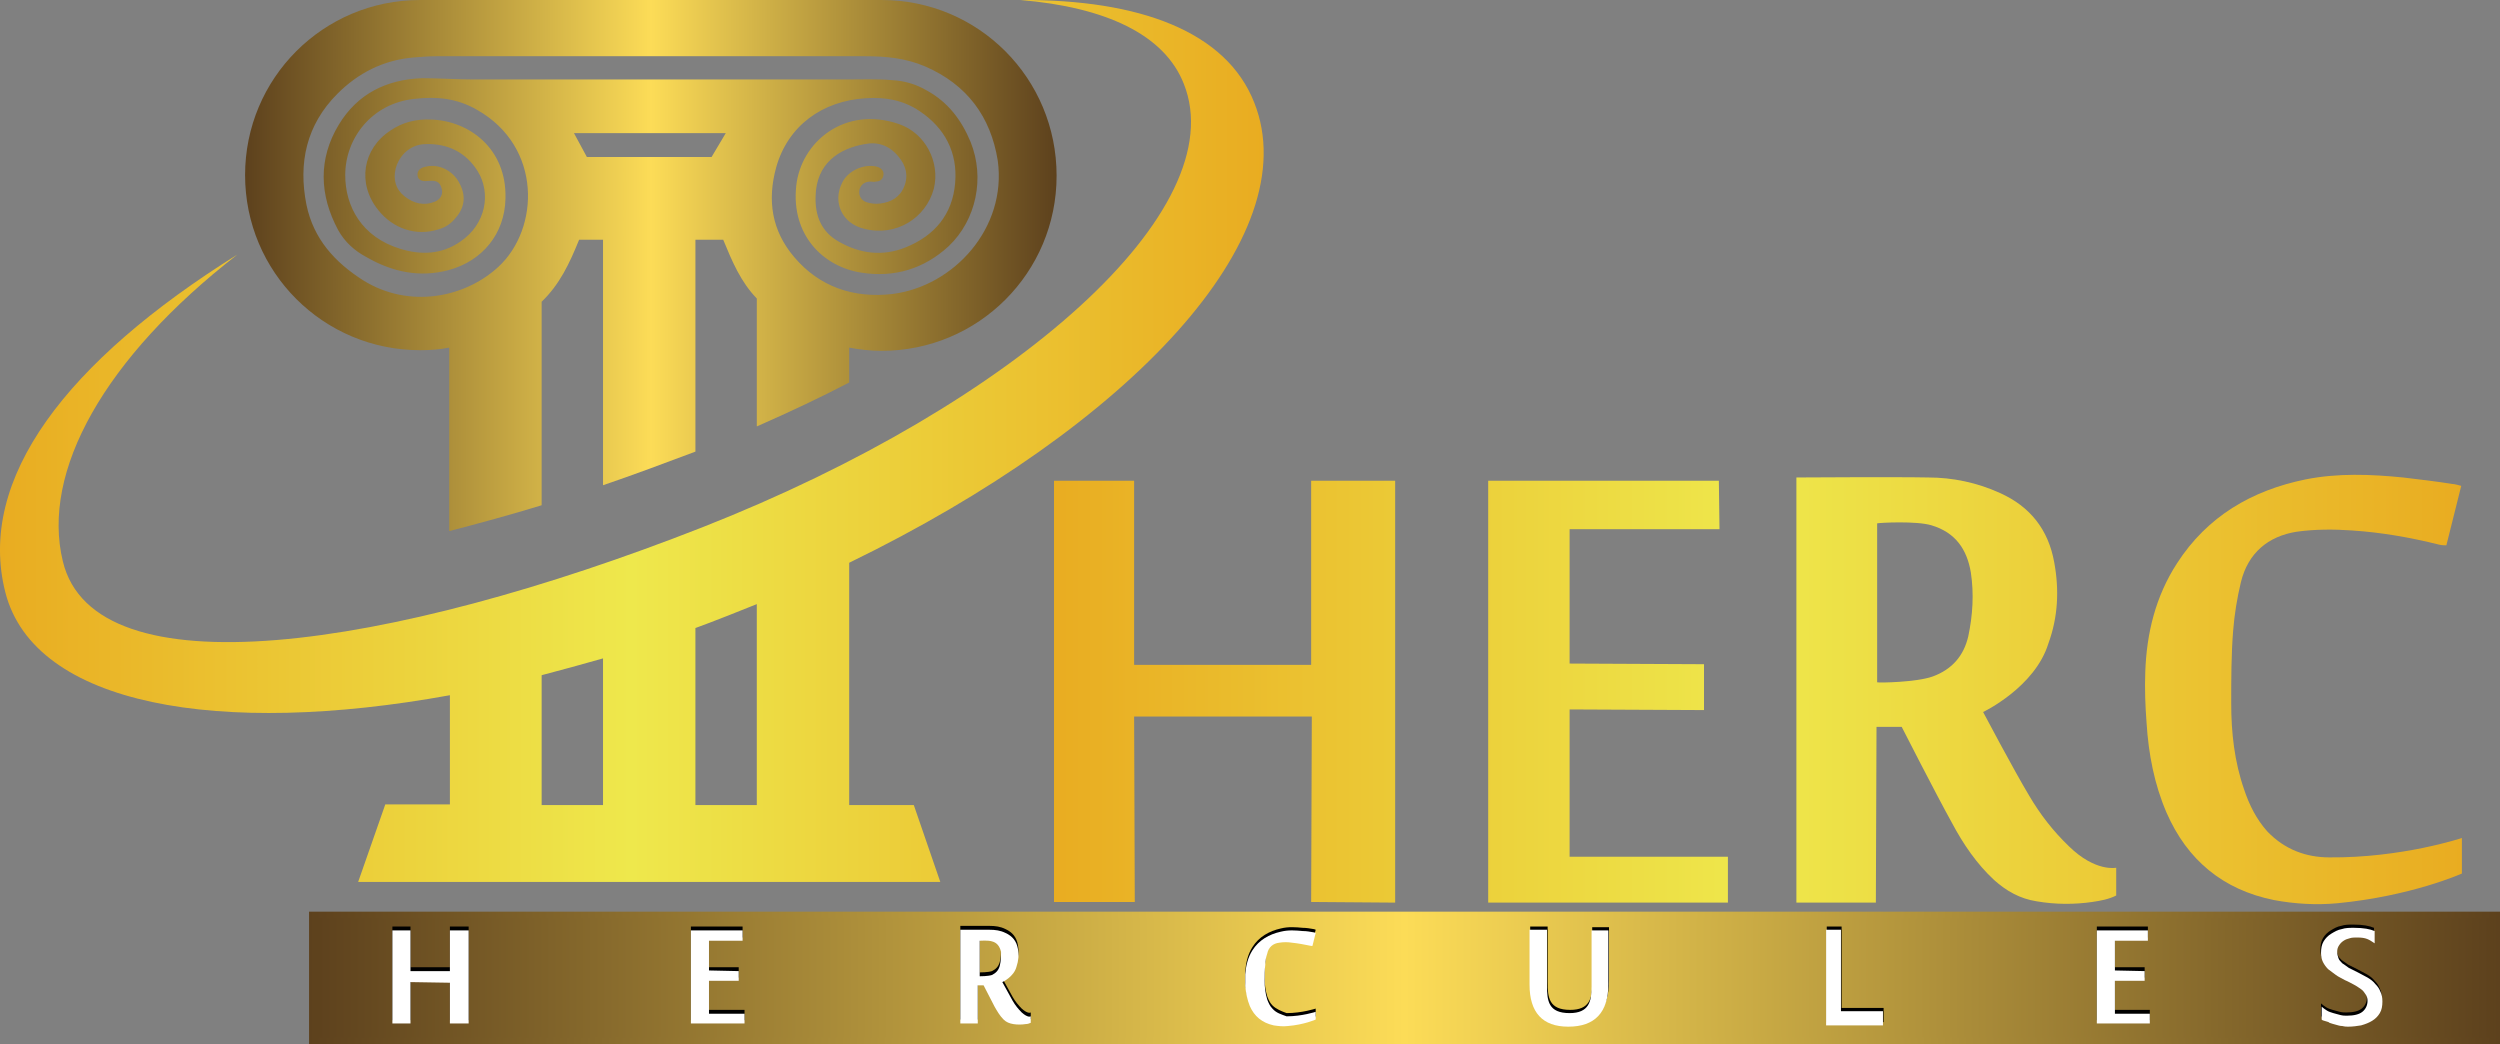 <?xml version="1.0" encoding="UTF-8" standalone="no"?>
<!-- Generator: Adobe Illustrator 21.0.0, SVG Export Plug-In . SVG Version: 6.00 Build 0)  -->

<svg
   xmlns:dc="http://purl.org/dc/elements/1.1/"
   xmlns:cc="http://creativecommons.org/ns#"
   xmlns:rdf="http://www.w3.org/1999/02/22-rdf-syntax-ns#"
   xmlns:svg="http://www.w3.org/2000/svg"
   xmlns="http://www.w3.org/2000/svg"
   xmlns:sodipodi="http://sodipodi.sourceforge.net/DTD/sodipodi-0.dtd"
   xmlns:inkscape="http://www.inkscape.org/namespaces/inkscape"
   version="1.1"
   id="Layer_1"
   x="0px"
   y="0px"
   viewBox="0 0 386.932 161.601"
   xml:space="preserve"
   sodipodi:docname="AnthemGoldLogo.svg"
   width="386.932"
   height="161.601"
   inkscape:version="0.92.3 (2405546, 2018-03-11)"><rect x="0" y="0" width="386.932" height="161.601" fill="#808080" stroke="none"/><defs
   id="defs4812" /><sodipodi:namedview
   pagecolor="#ffffff"
   bordercolor="#666666"
   borderopacity="1"
   objecttolerance="10"
   gridtolerance="10"
   guidetolerance="10"
   inkscape:pageopacity="0"
   inkscape:pageshadow="2"
   inkscape:window-width="4800"
   inkscape:window-height="2544"
   id="namedview4810"
   showgrid="false"
   inkscape:zoom="5.5425"
   inkscape:cx="197.98838"
   inkscape:cy="-36.701524"
   inkscape:window-x="14384"
   inkscape:window-y="4"
   inkscape:window-maximized="1"
   inkscape:current-layer="Layer_1" />
<style
   type="text/css"
   id="style4671">
	.st0{display:none;}
	.st1{display:inline;fill-rule:evenodd;clip-rule:evenodd;fill:url(#SVGID_1_);}
	.st2{display:inline;fill-rule:evenodd;clip-rule:evenodd;fill:url(#SVGID_2_);}
	.st3{fill-rule:evenodd;clip-rule:evenodd;fill:url(#SVGID_3_);}
	.st4{fill-rule:evenodd;clip-rule:evenodd;fill:url(#SVGID_4_);}
	.st5{fill:url(#SVGID_5_);}
	.st6{fill:url(#SVGID_6_);}
	.st7{fill:url(#SVGID_7_);}
	.st8{fill:url(#SVGID_8_);}
	.st9{fill-rule:evenodd;clip-rule:evenodd;fill:url(#SVGID_9_);stroke:url(#SVGID_10_);stroke-miterlimit:10;}
	.st10{fill:#FFFFFF;}
</style>
<g
   class="st0"
   id="g4691"
   style="display:none"
   transform="translate(-2.012,-1.697)">
	<linearGradient
   id="SVGID_1_"
   gradientUnits="userSpaceOnUse"
   x1="19"
   y1="200.027"
   x2="381"
   y2="200.027">
		<stop
   offset="0"
   style="stop-color:#E9AC21"
   id="stop4673" />
		<stop
   offset="0.5"
   style="stop-color:#EEE84C"
   id="stop4675" />
		<stop
   offset="1"
   style="stop-color:#E9AC21"
   id="stop4677" />
	</linearGradient>
	<path
   class="st1"
   d="m 378.3,103.3 c -8,-20.3 -32.7,-29.5 -67,-29.5 24.2,2 41.2,9.8 46.8,24.1 14.2,36 -47.5,91.3 -137.9,126.9 -90.4,35.6 -174,47.4 -183.2,9.8 -6.3,-25.7 11.9,-58.4 49.9,-87.8 -48.8,30.5 -74.8,64.2 -66.5,96.7 8.3,32.4 61.3,41.5 127.3,29.5 v 31.3 h -18.5 l -7.5,22 h 166.6 l -7.5,-22 h -18.5 v -69.4 c 80.6,-39.1 131.1,-93.3 116,-131.6 z m -204,200.9 v -37.1 c 5.8,-1.5 11.7,-3.1 17.6,-4.9 v 42 z m 61.6,0 h -17.6 v -50.7 c 3.7,-1.3 15.4,-5.9 17.6,-6.8 z"
   id="path4680"
   inkscape:connector-curvature="0"
   style="clip-rule:evenodd;display:inline;fill:url(#SVGID_1_);fill-rule:evenodd" />
	<linearGradient
   id="SVGID_2_"
   gradientUnits="userSpaceOnUse"
   x1="89.383"
   y1="149.795"
   x2="321.734"
   y2="149.795">
		<stop
   offset="0"
   style="stop-color:#5D411D"
   id="stop4682" />
		<stop
   offset="0.5"
   style="stop-color:#FCDC57"
   id="stop4684" />
		<stop
   offset="1"
   style="stop-color:#5D411D"
   id="stop4686" />
	</linearGradient>
	<path
   class="st2"
   d="m 271.6,73.8 c -7.1,0 -20.1,0 -20.1,0 H 157 c 0,0 -11.3,0 -17.5,0 -27.7,0 -50.2,22.5 -50.2,50.2 0,27.7 22.5,50.2 50.2,50.2 2.8,0 5.6,-0.2 8.3,-0.7 v 52.4 c 8.5,-2.1 17.4,-4.6 26.4,-7.4 v -58.3 c 5.2,-5 8,-11 10.7,-17.8 h 6.9 v 70.3 c 8.7,-3 17.5,-6.2 26.4,-9.7 v -60.6 h 7.9 c 2.5,6.3 5,12.1 9.7,16.8 v 36.6 c 9.2,-4 18,-8.2 26.4,-12.5 v -10 c 3,0.6 6.1,0.9 9.3,0.9 27.7,0 50.2,-22.5 50.2,-50.2 0,-27.8 -22.4,-50.2 -50.1,-50.2 z m -48.6,45 h -35.8 l -3.8,-6.9 h 43.4 z m 51.7,39.2 c -11.2,1.4 -20.8,-1.9 -28.2,-10.5 -6.4,-7.5 -7.8,-16.4 -5.1,-25.8 3.3,-11.9 13.2,-19.1 25.7,-19.9 5.5,-0.3 10.7,0.5 15.3,3.6 7.2,4.9 10.9,11.8 10.2,20.5 -0.8,9 -6,15.2 -14.3,18.6 -6.5,2.6 -13,1.9 -19.1,-1.6 -5,-2.9 -6.8,-7.5 -6.7,-12.9 0.3,-9.4 6.7,-13.7 14,-15 3.8,-0.7 7.1,0.4 9.6,3.4 2.2,2.6 2.9,5.5 1.7,8.7 -1.2,3.1 -3.8,4.5 -6.9,4.9 -1.3,0.2 -2.7,0 -3.9,-0.4 -1.7,-0.5 -2.5,-2 -2.1,-3.7 0.3,-1.4 1.4,-2.2 3.2,-2.2 0.5,0 1,0.1 1.6,0.1 1.2,-0.1 2,-0.6 2.2,-1.8 0.2,-1.2 -0.6,-2.1 -1.8,-2.4 -3.7,-0.9 -8.3,1.1 -10,4.6 -2.8,5.5 0,11.6 6.3,13.2 9.2,2.3 17.8,-3.1 20,-11.5 1.9,-7.6 -2.4,-15.9 -9.9,-18.5 -15.5,-5.4 -28.2,5.2 -29.5,17.7 -1.5,14.1 7.7,23.1 18.7,24.8 9.4,1.5 17.9,-1.1 24.9,-7.6 8,-7.5 10.4,-19.6 6.3,-29.8 -2.6,-6.3 -6.5,-11.5 -12.5,-14.9 -3.1,-1.8 -6.5,-2.8 -10,-3 -4.2,-0.3 -8.4,-0.2 -12.7,-0.2 -0.9,0 -1.8,0.1 -2.7,0.1 -34.8,0 -69.7,0 -104.5,0 -4.9,0 -9.8,-0.4 -14.7,-0.3 -10.2,0.3 -18.5,4.5 -23.9,13.3 -6,9.9 -5.6,20.1 -0.2,30.1 1.8,3.4 4.7,6 8,7.9 7.4,4.2 15.2,5.9 23.6,3.6 9.7,-2.6 16.1,-10.4 16.3,-20.4 0.3,-14.3 -10.4,-22.3 -21.2,-22.6 -4.2,-0.1 -8.1,0.8 -11.7,3.1 -8,5.2 -9.5,15.3 -3.6,22.7 4.2,5.3 11,7.5 17.1,5.6 2,-0.6 3.6,-1.7 5,-3.3 2.5,-2.9 2.9,-6.2 1.1,-9.7 -1.7,-3.3 -5.2,-5.3 -8.8,-4.9 -0.4,0 -0.7,0.1 -1.1,0.2 -1.7,0.4 -2.5,1.3 -2.2,2.5 0.2,1.2 1.2,1.7 3,1.5 2.3,-0.3 3.3,0.2 3.8,2 0.5,1.7 -0.1,3.2 -1.8,3.8 -3.2,1.2 -6.2,0.6 -8.8,-1.5 -2.5,-2.1 -3.4,-4.8 -2.6,-8 1,-4 4.4,-7 8.7,-7.1 6.3,-0.2 11.5,2.4 14.8,7.8 3.8,6.2 2.4,15.1 -4.9,20.2 -5.4,3.7 -11.3,3.9 -17.3,2 -10.8,-3.3 -15.7,-12 -15.7,-21.1 0,-10.5 7.5,-20.5 19.8,-21.8 6.2,-0.7 12.3,-0.1 17.9,3.1 18.7,10.6 17.9,34.1 6.2,44.9 -9.6,8.9 -25.6,12 -38.7,3.8 -8.2,-5.1 -14.3,-11.9 -16.3,-21.6 -2.4,-12 -0.1,-23 8.8,-31.9 5.9,-6 13.2,-9.6 21.7,-10.4 2.2,-0.2 4.4,-0.3 6.7,-0.3 20.1,0 40.3,0 60.4,0 0,0 0,0 0,0 20.8,0 41.6,0 62.4,0 5.9,0 11.7,0.6 17.2,3 11.9,5.2 18.7,14.3 20.8,27 3.2,19.5 -11.9,36.2 -29.6,38.3 z"
   id="path4689"
   inkscape:connector-curvature="0"
   style="clip-rule:evenodd;display:inline;fill:url(#SVGID_2_);fill-rule:evenodd" />
</g>
<g
   id="g4807"
   transform="translate(-6.868,-119.499)">
	<g
   id="g4711">
		<linearGradient
   id="SVGID_3_"
   gradientUnits="userSpaceOnUse"
   x1="6.763"
   y1="187.721"
   x2="202.468"
   y2="187.721">
			<stop
   offset="0"
   style="stop-color:#E9AC21"
   id="stop4693" />
			<stop
   offset="0.5"
   style="stop-color:#EEE84C"
   id="stop4695" />
			<stop
   offset="1"
   style="stop-color:#E9AC21"
   id="stop4697" />
		</linearGradient>
		<path
   class="st3"
   d="m 201,135.4 c -4.3,-11 -17.7,-16 -36.2,-15.9 13.1,1.1 22.3,5.3 25.3,13 7.7,19.4 -25.7,49.4 -74.5,68.6 -48.9,19.2 -94.1,25.6 -99,5.3 -3.4,-13.9 6.4,-31.5 27,-47.5 -26.4,16.5 -40.4,34.7 -35.9,52.3 4.5,17.5 33.1,22.4 68.8,15.9 V 244 h -10 l -4.2,12 h 90.1 l -4.1,-11.9 h -10 v -37.5 c 43.6,-21.2 70.9,-50.5 62.7,-71.2 z M 90.7,244.1 V 224 c 3.1,-0.8 6.3,-1.7 9.5,-2.6 v 22.7 z m 33.3,0 h -9.5 v -27.4 c 2,-0.7 8.3,-3.2 9.5,-3.7 z"
   id="path4700"
   style="clip-rule:evenodd;fill:url(#SVGID_3_);fill-rule:evenodd"
   inkscape:connector-curvature="0" />
		<linearGradient
   id="SVGID_4_"
   gradientUnits="userSpaceOnUse"
   x1="44.814"
   y1="160.565"
   x2="170.428"
   y2="160.565">
			<stop
   offset="0"
   style="stop-color:#5D411D"
   id="stop4702" />
			<stop
   offset="0.5"
   style="stop-color:#FCDC57"
   id="stop4704" />
			<stop
   offset="1"
   style="stop-color:#5D411D"
   id="stop4706" />
		</linearGradient>
		<path
   class="st4"
   d="m 143.3,119.5 c -3.9,0 -10.8,0 -10.8,0 H 81.4 c 0,0 -6.1,0 -9.5,0 -15,0 -27.1,12.1 -27.1,27.1 0,15 12.1,27.1 27.1,27.1 1.5,0 3,-0.1 4.5,-0.4 v 28.4 c 4.6,-1.2 9.4,-2.5 14.3,-4 v -31.5 c 2.8,-2.7 4.3,-5.9 5.8,-9.6 h 3.7 v 38 c 4.7,-1.6 9.5,-3.4 14.3,-5.2 v -32.8 h 4.3 c 1.4,3.4 2.7,6.5 5.2,9.1 v 19.8 c 5,-2.2 9.7,-4.4 14.3,-6.8 v -5.4 c 1.6,0.3 3.3,0.5 5,0.5 15,0 27.1,-12.1 27.1,-27.1 0,-15.1 -12.1,-27.2 -27.1,-27.2 z M 117,143.8 H 97.7 l -2,-3.7 h 23.5 z m 28,21.2 c -6,0.7 -11.3,-1.1 -15.2,-5.7 -3.5,-4.1 -4.2,-8.8 -2.8,-13.9 1.8,-6.4 7.1,-10.3 13.9,-10.7 3,-0.2 5.8,0.3 8.3,2 3.9,2.6 5.9,6.4 5.5,11.1 -0.4,4.9 -3.2,8.2 -7.7,10 -3.5,1.4 -7,1 -10.3,-0.9 -2.7,-1.5 -3.7,-4 -3.6,-7 0.1,-5.1 3.6,-7.4 7.6,-8.1 2,-0.4 3.8,0.2 5.2,1.9 1.2,1.4 1.6,3 0.9,4.7 -0.7,1.7 -2.1,2.4 -3.7,2.6 -0.7,0.1 -1.5,0 -2.1,-0.2 -0.9,-0.3 -1.3,-1.1 -1.1,-2 0.2,-0.7 0.8,-1.2 1.7,-1.2 0.3,0 0.6,0.1 0.8,0 0.6,0 1.1,-0.3 1.2,-1 0.1,-0.6 -0.3,-1.1 -1,-1.3 -2,-0.5 -4.5,0.6 -5.4,2.5 -1.5,3 0,6.3 3.4,7.1 5,1.3 9.6,-1.7 10.8,-6.2 1,-4.1 -1.3,-8.6 -5.4,-10 -8.4,-2.9 -15.2,2.8 -15.9,9.6 -0.8,7.6 4.2,12.5 10.1,13.4 5.1,0.8 9.7,-0.6 13.5,-4.1 4.3,-4.1 5.6,-10.6 3.4,-16.1 -1.4,-3.4 -3.5,-6.2 -6.8,-8 -1.7,-1 -3.5,-1.5 -5.4,-1.6 -2.3,-0.2 -4.6,-0.1 -6.9,-0.1 -0.5,0 -1,0 -1.4,0 -18.8,0 -37.7,0 -56.5,0 -2.6,0 -5.3,-0.2 -7.9,-0.2 -5.5,0.2 -10,2.4 -12.9,7.2 -3.2,5.3 -3,10.9 -0.1,16.3 1,1.8 2.5,3.2 4.4,4.2 4,2.3 8.2,3.2 12.7,2 5.2,-1.4 8.7,-5.6 8.8,-11.1 0.2,-7.7 -5.6,-12 -11.5,-12.2 -2.3,-0.1 -4.4,0.4 -6.3,1.7 -4.3,2.8 -5.2,8.2 -1.9,12.3 2.3,2.9 5.9,4.1 9.3,3 1.1,-0.3 2,-0.9 2.7,-1.8 1.4,-1.6 1.6,-3.4 0.6,-5.3 -0.9,-1.8 -2.8,-2.9 -4.7,-2.7 -0.2,0 -0.4,0.1 -0.6,0.1 -0.9,0.2 -1.3,0.7 -1.2,1.4 0.1,0.7 0.7,0.9 1.6,0.8 1.3,-0.1 1.8,0.1 2.1,1.1 0.3,0.9 -0.1,1.7 -1,2.1 -1.7,0.7 -3.3,0.3 -4.7,-0.8 -1.4,-1.1 -1.8,-2.6 -1.4,-4.3 0.6,-2.2 2.4,-3.8 4.7,-3.8 3.4,-0.1 6.2,1.3 8,4.2 2.1,3.4 1.3,8.2 -2.7,10.9 -2.9,2 -6.1,2.1 -9.3,1.1 -5.9,-1.8 -8.5,-6.5 -8.5,-11.4 0,-5.7 4.1,-11.1 10.7,-11.8 3.4,-0.4 6.6,-0.1 9.7,1.7 10.1,5.7 9.7,18.4 3.3,24.3 -5.2,4.8 -13.8,6.5 -20.9,2.1 -4.4,-2.8 -7.7,-6.4 -8.8,-11.7 -1.3,-6.5 0,-12.4 4.8,-17.2 3.2,-3.2 7.1,-5.2 11.7,-5.6 1.2,-0.1 2.4,-0.2 3.6,-0.2 10.9,0 21.8,0 32.7,0 0,0 0,0 0,0 11.2,0 22.5,0 33.7,0 3.2,0 6.3,0.3 9.3,1.6 6.4,2.8 10.1,7.7 11.2,14.6 1.4,10.4 -6.8,19.4 -16.3,20.6 z"
   id="path4709"
   style="clip-rule:evenodd;fill:url(#SVGID_4_);fill-rule:evenodd"
   inkscape:connector-curvature="0" />
	</g>
	<g
   id="g4749">
		<linearGradient
   id="SVGID_5_"
   gradientUnits="userSpaceOnUse"
   x1="169.161"
   y1="226.551"
   x2="388.032"
   y2="226.551">
			<stop
   offset="0"
   style="stop-color:#E9AC21"
   id="stop4713" />
			<stop
   offset="0.5"
   style="stop-color:#EEE84C"
   id="stop4715" />
			<stop
   offset="1"
   style="stop-color:#E9AC21"
   id="stop4717" />
		</linearGradient>
		<polygon
   class="st5"
   points="182.5,259.1 182.4,230.4 209.9,230.4 209.8,259.1 222.8,259.2 222.8,193.9 209.8,193.9 209.8,222.4 182.4,222.4 182.4,193.9 170,193.9 170,259.1 "
   id="polygon4720"
   style="fill:url(#SVGID_5_)" />
		<linearGradient
   id="SVGID_6_"
   gradientUnits="userSpaceOnUse"
   x1="169.161"
   y1="226.277"
   x2="388.032"
   y2="226.277">
			<stop
   offset="0"
   style="stop-color:#E9AC21"
   id="stop4722" />
			<stop
   offset="0.5"
   style="stop-color:#EEE84C"
   id="stop4724" />
			<stop
   offset="1"
   style="stop-color:#E9AC21"
   id="stop4726" />
		</linearGradient>
		<path
   class="st6"
   d="m 327.1,250.5 c -2.5,-2.4 -4.5,-5 -6.2,-7.9 -2.4,-4 -7.1,-12.9 -7.1,-12.9 0,0 8,-3.8 10.1,-10.6 1.5,-4.1 1.7,-8.3 0.9,-12.6 -0.9,-5 -3.7,-8.6 -8.4,-10.7 -3.5,-1.6 -7.3,-2.4 -11.1,-2.4 -4.8,-0.1 -20.4,0 -20.4,0 v 65.8 h 12.3 l 0.1,-27.2 h 3.9 c 0,0 5.3,10.4 7.8,14.9 1.7,3.2 3.8,6.3 6.5,8.8 1.9,1.7 4,2.9 6.6,3.3 2.9,0.5 5.8,0.5 8.6,0.1 1.3,-0.2 2.5,-0.4 3.7,-1 0,-1.4 0,-4.3 0,-4.3 0,0 -3.2,0.7 -7.3,-3.3 z M 311.5,218 c -0.7,3 -2.5,5.1 -5.5,6.2 -2.5,0.9 -8.3,1 -8.6,0.9 0,-8.2 0,-16.4 0,-24.6 0.4,-0.1 6.1,-0.4 8.4,0.3 3.7,1.1 5.5,3.7 6.1,7.3 0.5,3.3 0.3,6.6 -0.4,9.9 z"
   id="path4729"
   style="fill:url(#SVGID_6_)"
   inkscape:connector-curvature="0" />
		<linearGradient
   id="SVGID_7_"
   gradientUnits="userSpaceOnUse"
   x1="169.161"
   y1="226.551"
   x2="388.032"
   y2="226.551">
			<stop
   offset="0"
   style="stop-color:#E9AC21"
   id="stop4731" />
			<stop
   offset="0.5"
   style="stop-color:#EEE84C"
   id="stop4733" />
			<stop
   offset="1"
   style="stop-color:#E9AC21"
   id="stop4735" />
		</linearGradient>
		<polygon
   class="st7"
   points="273,201.4 272.9,193.9 237.2,193.9 237.2,259.2 274.3,259.2 274.3,252.1 249.8,252.1 249.8,229.3 270.6,229.4 270.6,222.3 249.8,222.2 249.8,201.4 "
   id="polygon4738"
   style="fill:url(#SVGID_7_)" />
		<linearGradient
   id="SVGID_8_"
   gradientUnits="userSpaceOnUse"
   x1="169.16"
   y1="226.248"
   x2="388.032"
   y2="226.248">
			<stop
   offset="0"
   style="stop-color:#E9AC21"
   id="stop4740" />
			<stop
   offset="0.5"
   style="stop-color:#EEE84C"
   id="stop4742" />
			<stop
   offset="1"
   style="stop-color:#E9AC21"
   id="stop4744" />
		</linearGradient>
		<path
   class="st8"
   d="m 357.8,248.2 c -1.7,-1.9 -2.8,-4.1 -3.6,-6.5 -1.5,-4.3 -2,-8.8 -2,-13.3 0,-3.8 0,-7.6 0.3,-11.3 0.2,-2.5 0.6,-5 1.2,-7.5 1.1,-4.5 4.2,-7.1 8.6,-7.8 2.8,-0.4 5.8,-0.4 8.6,-0.2 4.6,0.3 9.1,1.1 13.5,2.2 0.3,0.1 1.1,0.1 1.1,0.1 l 2.3,-9.2 c 0,0 -1,-0.3 -1.4,-0.3 -2.5,-0.4 -5.1,-0.7 -7.6,-1 -5,-0.5 -10.1,-0.7 -15.1,0.3 -8.3,1.7 -15.2,5.7 -19.9,13 -3.3,5.1 -4.7,10.8 -4.9,16.8 -0.1,2.6 0,5.3 0.2,7.9 0.3,4.8 1.2,9.5 3.1,13.9 3.2,7.3 8.7,11.9 16.6,13.5 3.2,0.6 6.5,0.8 9.8,0.5 11.5,-1.1 19.3,-4.6 19.3,-4.6 v -5.5 c 0,0 -9.3,3.1 -20.5,3 -3.6,0 -6.9,-1.2 -9.6,-4 z"
   id="path4747"
   style="fill:url(#SVGID_8_)"
   inkscape:connector-curvature="0" />
	</g>
	<g
   id="g4805">
		<g
   id="g4767">
			<linearGradient
   id="SVGID_9_"
   gradientUnits="userSpaceOnUse"
   x1="55.181"
   y1="270.795"
   x2="393.237"
   y2="270.795">
				<stop
   offset="0"
   style="stop-color:#5D411D"
   id="stop4751" />
				<stop
   offset="0.5"
   style="stop-color:#FCDC57"
   id="stop4753" />
				<stop
   offset="1"
   style="stop-color:#5D411D"
   id="stop4755" />
			</linearGradient>
			<linearGradient
   id="SVGID_10_"
   gradientUnits="userSpaceOnUse"
   x1="54.681"
   y1="270.795"
   x2="393.737"
   y2="270.795">
				<stop
   offset="0"
   style="stop-color:#5D411D"
   id="stop4758" />
				<stop
   offset="0.5"
   style="stop-color:#FCDC57"
   id="stop4760" />
				<stop
   offset="1"
   style="stop-color:#5D411D"
   id="stop4762" />
			</linearGradient>
			<rect
   x="55.2"
   y="261.1"
   class="st9"
   width="338.1"
   height="19.5"
   id="rect4765"
   style="clip-rule:evenodd;fill:url(#SVGID_9_);fill-rule:evenodd;stroke:url(#SVGID_10_);stroke-miterlimit:10" />
		</g>
		<g
   id="g4785">
			<path
   d="m 298.4,277.7 h -8.8 v -14.8 h 2.3 v 12.6 h 6.5 z"
   id="path4769"
   inkscape:connector-curvature="0" />
			<path
   d="m 255.9,271.3 c 0,4.4 -2.1,6.6 -6.2,6.6 -4,0 -6,-2.2 -6,-6.5 v -8.5 h 2.7 v 8.6 c 0,2.4 0.2,4.3 3.5,4.3 3,0 3.4,-1.8 3.4,-4.1 V 263 h 2.6 z"
   id="path4771"
   inkscape:connector-curvature="0" />
			<polygon
   points="70.4,277.4 70.4,271 76.5,271 76.5,277.4 79.4,277.4 79.4,262.9 76.5,262.9 76.5,269.2 70.4,269.2 70.4,262.9 67.6,262.9 67.6,277.4 "
   id="polygon4773" />
			<path
   d="m 165,275.6 c -0.5,-0.5 -1,-1.1 -1.4,-1.8 -0.5,-0.9 -1.6,-2.9 -1.6,-2.9 0,0 1.8,-0.8 2.2,-2.4 0.3,-0.9 0.4,-1.8 0.2,-2.8 -0.2,-1.1 -0.8,-1.9 -1.9,-2.4 -0.8,-0.4 -1.6,-0.5 -2.5,-0.5 -1.1,0 -4.5,0 -4.5,0 v 14.5 h 2.7 v -5.9 h 0.9 c 0,0 1.2,2.3 1.7,3.3 0.4,0.7 0.8,1.4 1.4,2 0.4,0.4 0.9,0.6 1.5,0.7 0.6,0.1 1.3,0.1 1.9,0 0.3,0 0.6,-0.1 0.8,-0.2 0,-0.3 0,-1 0,-1 0,0 -0.4,0.3 -1.4,-0.6 z m -3.4,-7.2 c -0.2,0.7 -0.6,1.1 -1.2,1.4 -0.6,0.2 -1.8,0.2 -1.9,0.2 0,-1.8 0,-3.6 0,-5.5 0.1,0 1.3,-0.1 1.9,0.1 0.8,0.2 1.2,0.8 1.4,1.6 0,0.8 0,1.5 -0.2,2.2 z"
   id="path4775"
   inkscape:connector-curvature="0" />
			<polygon
   points="121.8,264.6 121.8,262.9 113.8,262.9 113.8,277.4 122.1,277.4 122.1,275.8 116.6,275.8 116.6,270.8 121.2,270.8 121.2,269.2 116.6,269.2 116.6,264.6 "
   id="polygon4777" />
			<path
   d="m 203.8,275.1 c -0.4,-0.4 -0.6,-0.9 -0.8,-1.4 -0.3,-1 -0.4,-1.9 -0.4,-2.9 0,-0.8 0,-1.7 0.1,-2.5 0,-0.6 0.1,-1.1 0.3,-1.7 0.2,-1 0.9,-1.6 1.9,-1.7 0.6,-0.1 1.3,-0.1 1.9,0 1,0.1 2,0.3 3,0.5 0.1,0 0.2,0 0.2,0 l 0.5,-2 c 0,0 -0.2,-0.1 -0.3,-0.1 -0.6,-0.1 -1.1,-0.2 -1.7,-0.2 -1.1,-0.1 -2.2,-0.2 -3.4,0.1 -1.8,0.4 -3.4,1.3 -4.4,2.9 -0.7,1.1 -1,2.4 -1.1,3.7 0,0.6 0,1.2 0,1.8 0.1,1.1 0.3,2.1 0.7,3.1 0.7,1.6 1.9,2.6 3.7,3 0.7,0.1 1.4,0.2 2.2,0.1 2.5,-0.2 4.3,-1 4.3,-1 v -1.2 c 0,0 -2.1,0.7 -4.5,0.7 -0.8,-0.3 -1.6,-0.6 -2.2,-1.2 z"
   id="path4779"
   inkscape:connector-curvature="0" />
			<polygon
   points="334.2,264.6 339.3,264.6 339.3,262.9 331.4,262.9 331.4,277.4 339.6,277.4 339.6,275.8 334.2,275.8 334.2,270.8 338.8,270.8 338.8,269.2 334.2,269.2 "
   id="polygon4781" />
			<path
   d="m 366.1,276.8 v -2 c 0.2,0.2 0.5,0.4 0.8,0.6 0.3,0.2 0.7,0.3 1,0.4 0.4,0.1 0.7,0.2 1.1,0.3 0.4,0.1 0.7,0.1 1,0.1 1.1,0 1.9,-0.2 2.4,-0.6 0.5,-0.4 0.8,-1 0.8,-1.7 0,-0.4 -0.1,-0.7 -0.3,-1 -0.2,-0.3 -0.4,-0.6 -0.7,-0.8 -0.3,-0.2 -0.7,-0.5 -1.1,-0.7 -0.4,-0.2 -0.9,-0.5 -1.4,-0.7 -0.5,-0.3 -1,-0.5 -1.4,-0.8 -0.4,-0.3 -0.8,-0.6 -1.2,-0.9 -0.3,-0.3 -0.6,-0.7 -0.8,-1.1 -0.2,-0.4 -0.3,-0.9 -0.3,-1.4 0,-0.7 0.1,-1.3 0.4,-1.8 0.3,-0.5 0.7,-0.9 1.2,-1.2 0.5,-0.3 1,-0.6 1.6,-0.7 0.6,-0.2 1.2,-0.2 1.9,-0.2 1.5,0 2.5,0.2 3.2,0.5 v 1.9 c -0.9,-0.6 -1.3,-0.9 -2.7,-0.9 -0.4,0 -0.8,0 -1.1,0.1 -0.4,0.1 -0.7,0.2 -1,0.4 -0.3,0.2 -0.5,0.4 -0.7,0.7 -0.2,0.3 -0.3,0.6 -0.3,1 0,0.4 0.1,0.7 0.2,1 0.1,0.3 0.3,0.5 0.6,0.8 0.3,0.2 0.6,0.4 1,0.7 0.4,0.2 0.8,0.4 1.4,0.7 0.5,0.3 1,0.5 1.5,0.8 0.5,0.3 0.9,0.6 1.2,1 0.4,0.4 0.6,0.7 0.8,1.2 0.2,0.4 0.3,0.9 0.3,1.5 0,0.7 -0.1,1.3 -0.4,1.8 -0.3,0.5 -0.7,0.9 -1.2,1.2 -0.5,0.3 -1,0.5 -1.7,0.7 -0.6,0.1 -1.3,0.2 -2,0.2 -0.2,0 -0.5,0 -0.9,-0.1 -0.3,0 -0.7,-0.1 -1,-0.2 -0.4,-0.1 -0.7,-0.2 -1,-0.3 0,-0.2 -1,-0.4 -1.2,-0.5 z"
   id="path4783"
   inkscape:connector-curvature="0" />
		</g>
		<g
   id="g4803">
			<polygon
   class="st10"
   points="70.4,277.9 70.4,271.5 76.5,271.6 76.5,277.9 79.4,277.9 79.4,263.5 76.5,263.5 76.5,269.8 70.4,269.8 70.4,263.5 67.6,263.5 67.6,277.9 "
   id="polygon4787"
   style="fill:#ffffff" />
			<path
   class="st10"
   d="m 165,276.2 c -0.5,-0.5 -1,-1.1 -1.4,-1.8 -0.5,-0.9 -1.6,-2.9 -1.6,-2.9 0,0 1.8,-0.8 2.2,-2.4 0.3,-0.9 0.4,-1.8 0.2,-2.8 -0.2,-1.1 -0.8,-1.9 -1.9,-2.4 -0.8,-0.4 -1.6,-0.5 -2.5,-0.5 -1.1,0 -4.5,0 -4.5,0 v 14.5 h 2.7 V 272 h 0.9 c 0,0 1.2,2.3 1.7,3.3 0.4,0.7 0.8,1.4 1.4,2 0.4,0.4 0.9,0.6 1.5,0.7 0.6,0.1 1.3,0.1 1.9,0 0.3,0 0.6,-0.1 0.8,-0.2 0,-0.3 0,-1 0,-1 0,0 -0.4,0.3 -1.4,-0.6 z m -3.4,-7.2 c -0.2,0.7 -0.6,1.1 -1.2,1.4 -0.6,0.2 -1.8,0.2 -1.9,0.2 0,-1.8 0,-3.6 0,-5.5 0.1,0 1.3,-0.1 1.9,0.1 0.8,0.2 1.2,0.8 1.4,1.6 0,0.7 0,1.4 -0.2,2.2 z"
   id="path4789"
   inkscape:connector-curvature="0"
   style="fill:#ffffff" />
			<polygon
   class="st10"
   points="121.8,265.1 121.8,263.5 113.8,263.5 113.8,277.9 122.1,277.9 122.1,276.4 116.6,276.4 116.6,271.3 121.2,271.3 121.2,269.8 116.6,269.7 116.6,265.1 "
   id="polygon4791"
   style="fill:#ffffff" />
			<path
   class="st10"
   d="m 203.8,275.6 c -0.4,-0.4 -0.6,-0.9 -0.8,-1.4 -0.3,-1 -0.4,-1.9 -0.4,-2.9 0,-0.8 0,-1.7 0.1,-2.5 0,-0.6 0.1,-1.1 0.3,-1.7 0.2,-1 0.9,-1.6 1.9,-1.7 0.6,-0.1 1.3,-0.1 1.9,0 1,0.1 2,0.3 3,0.5 0.1,0 0.2,0 0.2,0 l 0.5,-2 c 0,0 -0.2,-0.1 -0.3,-0.1 -0.6,-0.1 -1.1,-0.2 -1.7,-0.2 -1.1,-0.1 -2.2,-0.2 -3.4,0.1 -1.8,0.4 -3.4,1.3 -4.4,2.9 -0.7,1.1 -1,2.4 -1.1,3.7 0,0.6 0,1.2 0,1.8 0.1,1.1 0.3,2.1 0.7,3.1 0.7,1.6 1.9,2.6 3.7,3 0.7,0.1 1.4,0.2 2.2,0.1 2.5,-0.2 4.3,-1 4.3,-1 v -1.2 c 0,0 -2.1,0.7 -4.5,0.7 -0.8,-0.3 -1.6,-0.5 -2.2,-1.2 z"
   id="path4793"
   inkscape:connector-curvature="0"
   style="fill:#ffffff" />
			<polygon
   class="st10"
   points="339.3,265.1 339.3,263.5 331.4,263.5 331.4,277.9 339.6,277.9 339.6,276.4 334.2,276.4 334.2,271.3 338.8,271.3 338.8,269.8 334.2,269.7 334.2,265.1 "
   id="polygon4795"
   style="fill:#ffffff" />
			<path
   class="st10"
   d="m 366.2,277.3 v -2 c 0.2,0.2 0.5,0.4 0.8,0.6 0.3,0.2 0.7,0.3 1,0.4 0.4,0.1 0.7,0.2 1.1,0.3 0.4,0.1 0.7,0.1 1,0.1 1.1,0 1.9,-0.2 2.4,-0.6 0.5,-0.4 0.8,-1 0.8,-1.7 0,-0.4 -0.1,-0.7 -0.3,-1 -0.2,-0.3 -0.4,-0.6 -0.7,-0.8 -0.3,-0.2 -0.7,-0.5 -1.1,-0.7 -0.4,-0.2 -0.9,-0.5 -1.4,-0.7 -0.5,-0.3 -1,-0.5 -1.4,-0.8 -0.4,-0.3 -0.8,-0.6 -1.2,-0.9 -0.3,-0.3 -0.6,-0.7 -0.8,-1.1 -0.2,-0.4 -0.3,-0.9 -0.3,-1.4 0,-0.7 0.1,-1.3 0.4,-1.8 0.3,-0.5 0.7,-0.9 1.2,-1.2 0.5,-0.3 1,-0.6 1.6,-0.7 0.6,-0.2 1.2,-0.2 1.9,-0.2 1.5,0 2.5,0.2 3.2,0.5 v 1.9 c -0.9,-0.6 -1.3,-0.9 -2.7,-0.9 -0.4,0 -0.8,0 -1.1,0.1 -0.4,0.1 -0.7,0.2 -1,0.4 -0.3,0.2 -0.5,0.4 -0.7,0.7 -0.2,0.3 -0.3,0.6 -0.3,1 0,0.4 0.1,0.7 0.2,1 0.1,0.3 0.3,0.5 0.6,0.8 0.3,0.2 0.6,0.4 1,0.7 0.4,0.2 0.8,0.4 1.4,0.7 0.5,0.3 1,0.5 1.5,0.8 0.5,0.3 0.9,0.6 1.2,1 0.4,0.4 0.6,0.7 0.8,1.2 0.2,0.4 0.3,0.9 0.3,1.5 0,0.7 -0.1,1.3 -0.4,1.8 -0.3,0.5 -0.7,0.9 -1.2,1.2 -0.5,0.3 -1,0.5 -1.7,0.7 -0.6,0.1 -1.3,0.2 -2,0.2 -0.2,0 -0.5,0 -0.9,-0.1 -0.3,0 -0.7,-0.1 -1,-0.2 -0.4,-0.1 -0.7,-0.2 -1,-0.3 -0.1,-0.2 -1.1,-0.3 -1.2,-0.5 z"
   id="path4797"
   inkscape:connector-curvature="0"
   style="fill:#ffffff" />
			<path
   class="st10"
   d="m 298.3,278.2 h -8.8 v -14.8 h 2.3 V 276 h 6.5 z"
   id="path4799"
   inkscape:connector-curvature="0"
   style="fill:#ffffff" />
			<path
   class="st10"
   d="m 255.8,271.8 c 0,4.4 -2.1,6.6 -6.2,6.6 -4,0 -6,-2.2 -6,-6.5 v -8.5 h 2.7 v 8.6 c 0,2.4 0.2,4.3 3.5,4.3 3,0 3.4,-1.8 3.4,-4.1 v -8.7 h 2.6 z"
   id="path4801"
   inkscape:connector-curvature="0"
   style="fill:#ffffff" />
		</g>
	</g>
</g>
</svg>